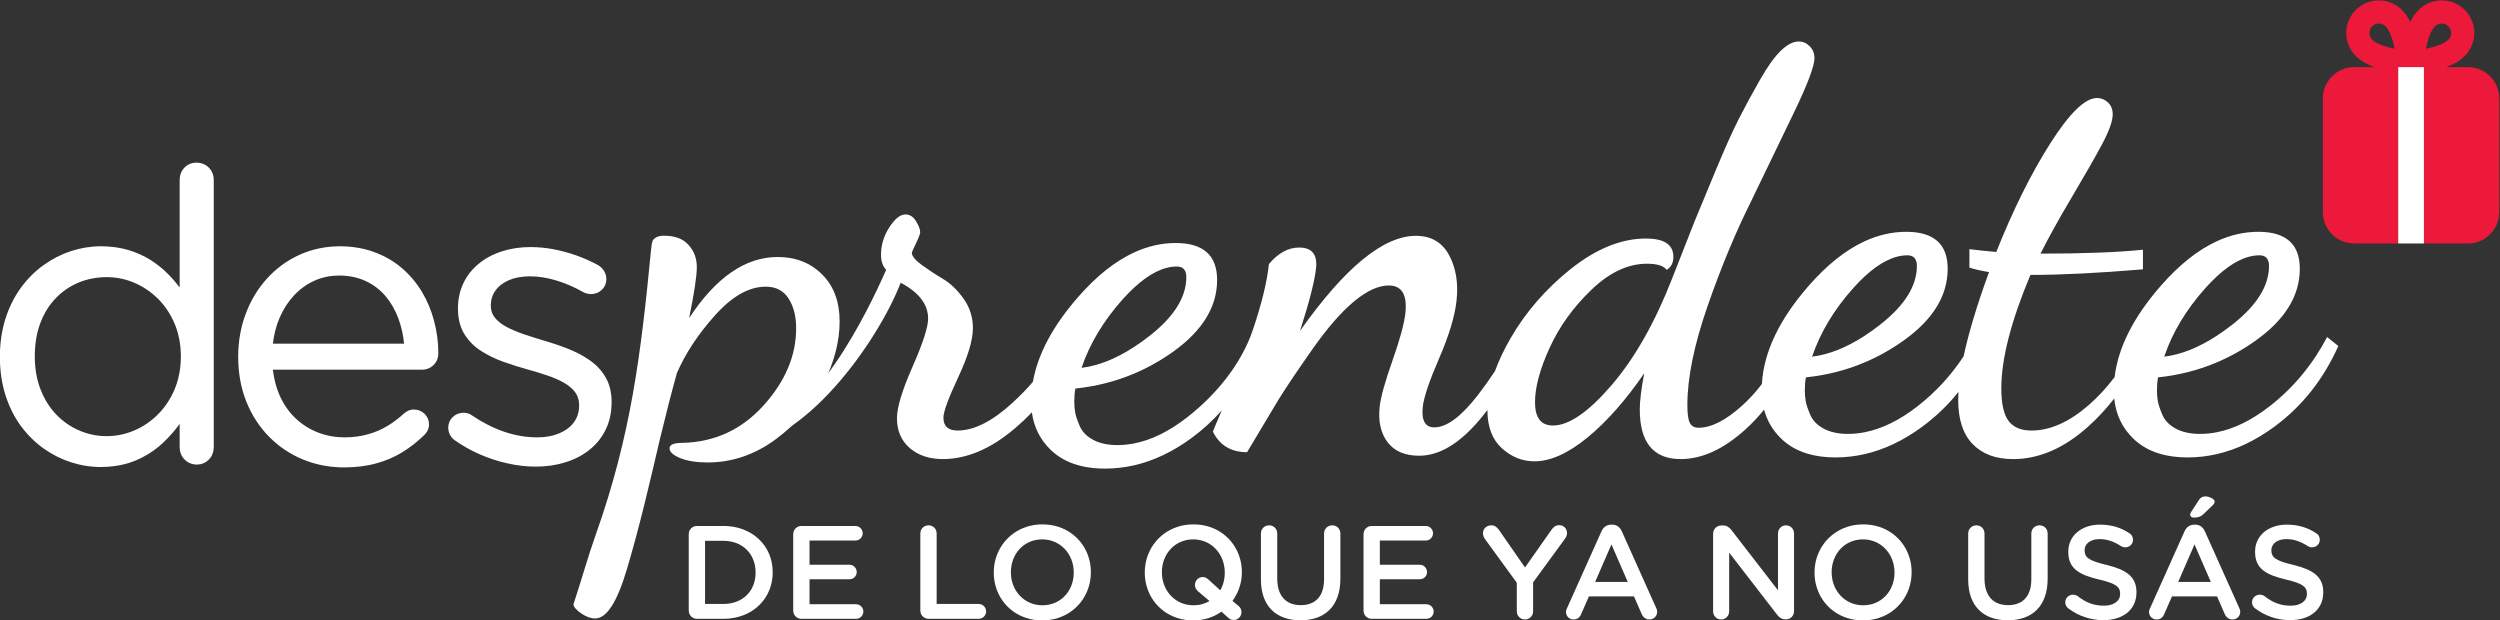 <?xml version="1.0" encoding="UTF-8" standalone="no"?>
<svg
   xmlns:dc="http://purl.org/dc/elements/1.1/"
   xmlns:cc="http://creativecommons.org/ns#"
   xmlns:rdf="http://www.w3.org/1999/02/22-rdf-syntax-ns#"
   xmlns:svg="http://www.w3.org/2000/svg"
   xmlns="http://www.w3.org/2000/svg"
   xmlns:sodipodi="http://sodipodi.sourceforge.net/DTD/sodipodi-0.dtd"
   xmlns:inkscape="http://www.inkscape.org/namespaces/inkscape"
   viewBox="0 0 787.708 195.407"
   height="195.407"
   width="787.708"
   xml:space="preserve"
   id="svg2"
   version="1.1"
   inkscape:version="0.91 r13725"
   sodipodi:docname="logotipo_desprendete_color_negativo_azul.svg"><rect x="0" y="0" width="787.708" height="195.407" fill="#333333" stroke="none"/><sodipodi:namedview
     pagecolor="#ffffff"
     bordercolor="#666666"
     borderopacity="1"
     objecttolerance="10"
     gridtolerance="10"
     guidetolerance="10"
     inkscape:pageopacity="0"
     inkscape:pageshadow="2"
     inkscape:window-width="1440"
     inkscape:window-height="806"
     id="namedview100"
     showgrid="false"
     fit-margin-top="0"
     fit-margin-left="0"
     fit-margin-right="0"
     fit-margin-bottom="0"
     inkscape:zoom="0.27616443"
     inkscape:cx="392.22583"
     inkscape:cy="96.94643"
     inkscape:window-x="0"
     inkscape:window-y="1"
     inkscape:window-maximized="1"
     inkscape:current-layer="svg2" /><defs
     id="defs6"><clipPath
       id="clipPath20"
       clipPathUnits="userSpaceOnUse"><path
         id="path18"
         d="m 0,595.275 841.89,0 L 841.89,0 0,0 Z"
         inkscape:connector-curvature="0" /></clipPath></defs><g
     clip-path="url(#clipPath20)"
     id="g16"
     transform="matrix(1.333,0,0,-1.333,-169.034,495.31)"><g
       transform="translate(336.265,307.786)"
       id="g22"><path
         id="path24"
         style="fill:#ffffff;fill-opacity:1;fill-rule:evenodd;stroke:none"
         d="m 0,0 c -0.816,0.882 -1.213,2.073 -1.213,3.573 0,2.294 0.662,4.455 1.963,6.484 1.323,2.028 2.58,3.043 3.815,3.043 1.015,0 1.853,-0.529 2.492,-1.588 C 7.719,10.454 8.05,9.571 8.05,8.866 8.05,8.513 7.719,7.652 7.057,6.286 6.396,4.918 6.065,4.146 6.065,3.97 6.153,3.176 6.947,2.228 8.469,1.125 c 1.522,-1.103 3.154,-2.184 4.94,-3.242 1.786,-1.059 3.418,-2.625 4.896,-4.697 1.478,-2.074 2.205,-4.39 2.205,-6.948 0,-2.822 -1.169,-6.704 -3.484,-11.644 -2.316,-4.94 -3.485,-8.116 -3.485,-9.527 0,-2.029 1.125,-3.044 3.353,-3.044 3.881,0 8.204,2.184 12.967,6.551 1.814,1.662 3.423,3.315 4.828,4.959 1.149,6.541 4.721,13.23 10.728,20.093 4.304,4.917 8.689,8.407 13.155,10.473 l 0,-8.337 c -0.85,-0.788 -1.714,-1.669 -2.591,-2.643 -4.587,-5.117 -7.852,-10.541 -9.792,-16.276 3.953,0.478 8.078,2.114 12.383,4.908 l 0,-6.288 c -4.35,-1.838 -8.961,-3.01 -13.839,-3.515 -0.176,-0.883 -0.264,-1.898 -0.264,-3.044 0,-0.882 0.066,-1.721 0.198,-2.514 0.132,-0.794 0.485,-1.875 1.059,-3.242 0.573,-1.367 1.632,-2.471 3.176,-3.309 1.543,-0.838 3.462,-1.256 5.756,-1.256 1.298,0 2.603,0.127 3.914,0.381 l 0,-5.172 c -2.249,-0.511 -4.525,-0.767 -6.825,-0.767 -5.514,0 -9.814,1.477 -12.88,4.455 -2.475,2.403 -3.943,5.353 -4.417,8.838 -1.239,-1.297 -2.57,-2.552 -3.993,-3.766 -5.69,-4.851 -11.38,-7.277 -17.048,-7.277 -3.22,0 -5.845,0.882 -7.851,2.624 -2.007,1.765 -3,4.102 -3,7.035 0,2.559 1.235,6.616 3.683,12.174 2.448,5.558 3.683,9.351 3.683,11.38 0,3.352 -2.161,6.175 -6.484,8.469 -5.294,-13.738 -23.027,-39.091 -40.108,-39.091 -3.353,0 -3.82,-0.736 -5.445,1.388 l 11.052,3.522 C -17.361,-36.497 -4.503,-10.259 0,0 m 58.572,-41.036 0,-5.172 c 4.65,1.059 9.189,3.211 13.618,6.466 2.627,1.931 5.01,4.108 7.15,6.53 -1.394,-3.255 -2.096,-4.927 -2.106,-5.018 1.594,-3.242 4.287,-4.863 8.08,-4.863 l 7.523,12.576 c 1.89,3.018 4.564,6.987 8.025,11.906 3.46,4.918 6.704,8.635 9.729,11.151 3.027,2.515 5.764,3.772 8.212,3.772 3.088,0 4.398,-2.18 3.931,-6.54 -0.264,-2.459 -1.283,-6.204 -3.057,-11.234 -1.774,-5.031 -2.781,-8.663 -3.02,-10.899 -0.372,-3.466 0.255,-6.261 1.88,-8.385 1.625,-2.124 4.113,-3.185 7.465,-3.185 5.335,0 10.707,3.607 16.122,10.818 0.001,-3.965 1.126,-6.961 3.396,-9.032 2.272,-2.073 4.852,-3.109 7.719,-3.109 3.793,0 7.983,1.896 12.593,5.668 4.586,3.793 9.042,8.842 13.365,15.15 -0.706,-3.683 -1.059,-6.527 -1.059,-8.535 0,-7.829 3.22,-11.754 9.659,-11.754 5.029,0 10.101,2.315 15.218,6.925 1.614,1.454 3.119,3.043 4.514,4.764 0.696,-2.627 2.034,-4.909 4.02,-6.838 3.066,-2.977 7.367,-4.455 12.88,-4.455 2.301,0 4.576,0.256 6.825,0.768 l 0,5.172 c -1.31,-0.255 -2.615,-0.382 -3.914,-0.382 -2.294,0 -4.213,0.419 -5.756,1.257 -1.543,0.838 -2.602,1.941 -3.175,3.308 -0.575,1.368 -0.927,2.449 -1.059,3.243 -0.133,0.793 -0.199,1.631 -0.199,2.513 0,1.147 0.089,2.161 0.265,3.044 4.878,0.505 9.489,1.678 13.838,3.516 l 0,6.287 c -4.305,-2.794 -8.429,-4.43 -12.382,-4.907 1.94,5.734 5.205,11.159 9.792,16.276 0.877,0.973 1.741,1.854 2.59,2.643 l 0,8.337 c -4.465,-2.067 -8.851,-5.557 -13.155,-10.473 -6.975,-7.97 -10.668,-15.706 -11.095,-23.246 -1.463,-1.916 -3.014,-3.615 -4.651,-5.094 -3.882,-3.506 -7.321,-5.248 -10.321,-5.248 -0.971,0 -1.655,0.374 -2.051,1.125 -0.398,0.728 -0.596,2.161 -0.596,4.256 0,6.418 1.588,14.203 4.764,23.333 3.176,9.153 6.616,17.423 10.321,24.855 l 10.19,21.105 c 3.174,6.595 4.763,10.829 4.763,12.682 0,1.124 -0.376,2.072 -1.125,2.822 -0.75,0.75 -1.61,1.125 -2.581,1.125 -1.322,0 -2.734,-0.728 -4.234,-2.183 -1.499,-1.456 -3.153,-3.749 -4.962,-6.925 -1.809,-3.154 -3.462,-6.219 -4.962,-9.174 -1.5,-2.934 -3.309,-6.97 -5.425,-12.064 l -5.161,-12.46 -5.16,-13.145 c -4.059,-10.431 -8.822,-18.833 -14.291,-25.23 -5.492,-6.395 -10.123,-9.594 -13.916,-9.594 -2.823,0 -4.234,1.831 -4.234,5.515 0,3.506 1.146,7.784 3.44,12.813 2.293,5.05 5.579,9.615 9.88,13.739 4.278,4.125 8.667,6.176 13.166,6.176 2.382,0 3.926,-0.486 4.632,-1.456 1.057,0.64 1.588,1.654 1.588,3.087 0,2.89 -2.162,4.323 -6.485,4.323 -5.8,0 -11.688,-2.382 -17.687,-7.123 -5.977,-4.764 -10.762,-10.277 -14.379,-16.563 -1.527,-2.669 -2.731,-5.219 -3.611,-7.645 -1.322,-2.004 -2.671,-3.896 -4.049,-5.673 -3.942,-5.087 -7.367,-7.63 -10.279,-7.63 -2.183,0 -3.09,1.621 -2.743,4.863 0.239,2.236 1.532,6.065 3.878,11.486 2.345,5.421 3.716,9.977 4.11,13.666 0.447,4.164 -0.162,7.741 -1.801,10.759 -1.643,2.991 -4.238,4.5 -7.81,4.5 -7.676,0 -16.792,-7.49 -27.395,-22.469 2.215,6.875 3.471,11.821 3.793,14.811 0.347,3.242 -0.976,4.891 -3.997,4.891 -2.581,0 -4.971,-1.313 -7.146,-3.912 -0.452,-4.221 -1.713,-9.391 -3.78,-15.511 -2.704,-8.007 -8.521,-15.236 -15.565,-20.728 -4.251,-3.312 -8.437,-5.368 -12.56,-6.168 m 0,45.135 c 3.247,1.502 6.537,2.253 9.869,2.253 6.528,0 9.792,-2.912 9.792,-8.734 0,-6.351 -3.462,-11.997 -10.365,-16.937 -2.957,-2.109 -6.055,-3.848 -9.296,-5.218 l 0,6.288 c 1.267,0.823 2.55,1.745 3.848,2.767 5.69,4.499 8.535,9.086 8.535,13.762 0,1.676 -0.749,2.514 -2.249,2.514 -3.143,0 -6.517,-1.678 -10.134,-5.032 z m 172.682,-42.488 0,-5.172 c 4.651,1.059 9.19,3.211 13.62,6.466 3.232,2.376 6.096,5.126 8.592,8.246 -0.039,-0.672 -0.058,-1.318 -0.058,-1.939 0,-4.587 1.146,-8.072 3.44,-10.409 2.294,-2.36 5.47,-3.529 9.527,-3.529 6.175,0 12.13,2.602 17.864,7.785 2.168,1.96 4.184,4.141 6.05,6.54 0.376,-3.762 1.869,-6.925 4.492,-9.473 3.065,-2.977 7.366,-4.455 12.88,-4.455 2.3,0 4.576,0.256 6.825,0.768 l 0,5.172 c -1.311,-0.255 -2.616,-0.382 -3.914,-0.382 -2.294,0 -4.212,0.419 -5.756,1.257 -1.544,0.838 -2.603,1.941 -3.176,3.308 -0.574,1.368 -0.927,2.449 -1.058,3.243 -0.133,0.793 -0.2,1.631 -0.2,2.513 0,1.147 0.089,2.161 0.265,3.044 4.879,0.505 9.488,1.678 13.839,3.516 l 0,6.287 c -4.306,-2.794 -8.43,-4.43 -12.383,-4.907 1.94,5.734 5.205,11.159 9.792,16.276 0.877,0.973 1.741,1.854 2.591,2.643 l 0,8.337 c -4.466,-2.067 -8.852,-5.557 -13.154,-10.473 -6.475,-7.396 -10.12,-14.59 -10.953,-21.613 -1.896,-2.504 -3.921,-4.696 -6.074,-6.573 -4.631,-4.035 -9.152,-6.064 -13.563,-6.064 -2.47,0 -4.279,0.75 -5.425,2.271 -1.147,1.5 -1.72,4.081 -1.72,7.719 0,6.947 2.293,15.858 6.881,26.796 7.233,0 16.099,0.441 26.597,1.323 l 0,4.632 C 291.076,4.146 283.004,3.837 272.86,3.837 c 1.851,3.705 4.322,8.161 7.41,13.365 3.087,5.205 5.469,9.373 7.145,12.505 1.676,3.131 2.514,5.491 2.514,7.079 0,1.147 -0.375,2.073 -1.125,2.779 -0.749,0.706 -1.609,1.059 -2.58,1.059 -2.823,0 -6.506,-3.573 -11.049,-10.719 -4.543,-7.145 -8.8,-15.702 -12.769,-25.671 -2.117,0.177 -4.235,0.397 -6.352,0.662 l 0,-4.344 c 0.794,-0.309 2.338,-0.684 4.632,-1.081 -2.818,-7.713 -4.818,-14.346 -6,-19.904 -3.004,-4.55 -6.627,-8.48 -10.871,-11.788 -4.251,-3.313 -8.438,-5.369 -12.561,-6.168 m 0,45.135 c 3.247,1.502 6.538,2.252 9.871,2.252 6.527,0 9.792,-2.911 9.792,-8.734 0,-6.351 -3.463,-11.997 -10.367,-16.936 -2.956,-2.11 -6.053,-3.849 -9.296,-5.218 l 0,6.287 c 1.268,0.822 2.55,1.744 3.849,2.768 5.69,4.499 8.535,9.086 8.535,13.761 0,1.677 -0.75,2.514 -2.25,2.514 -3.142,0 -6.516,-1.677 -10.134,-5.031 z m 83.232,-45.135 0,-5.172 c 4.65,1.059 9.189,3.211 13.619,6.466 6.571,4.83 11.622,11.204 15.15,19.098 l -2.646,2.118 c -3.441,-6.528 -7.961,-11.975 -13.563,-16.342 -4.251,-3.313 -8.437,-5.369 -12.56,-6.168 m 0,45.135 c 3.247,1.502 6.537,2.252 9.87,2.252 6.527,0 9.792,-2.911 9.792,-8.734 0,-6.351 -3.463,-11.997 -10.366,-16.936 -2.956,-2.11 -6.055,-3.849 -9.296,-5.218 l 0,6.287 c 1.267,0.822 2.55,1.744 3.848,2.768 5.691,4.499 8.536,9.086 8.536,13.761 0,1.677 -0.75,2.514 -2.25,2.514 -3.143,0 -6.517,-1.677 -10.134,-5.031 z"
         inkscape:connector-curvature="0" /></g><g
       transform="translate(262.34,228.697)"
       id="g26"><path
         id="path28"
         style="fill:#ffffff;fill-opacity:1;fill-rule:nonzero;stroke:none"
         d="m 0,0 c 1.861,5.566 3.417,11.243 5.268,16.447 8.322,23.398 10.7,42.636 13.118,67.67 0.085,0.882 0.193,1.477 0.321,1.786 0.128,0.309 0.406,0.596 0.835,0.86 0.449,0.265 1.091,0.397 1.969,0.397 2.504,0 4.409,-0.727 5.715,-2.183 1.306,-1.456 1.948,-3.198 1.948,-5.271 0,-2.051 -0.599,-6.043 -1.82,-12.019 6.336,9.637 13.314,14.445 20.935,14.445 4.238,0 7.727,-1.367 10.488,-4.102 2.762,-2.735 4.153,-6.462 4.153,-11.137 0,-4.698 -1.263,-9.572 -3.789,-14.644 -2.526,-5.051 -6.272,-9.439 -11.238,-13.145 -4.965,-3.682 -10.36,-5.535 -16.182,-5.535 -2.654,0 -4.816,0.353 -6.486,1.036 -1.669,0.684 -2.504,1.457 -2.504,2.316 0,0.86 1.027,1.279 3.061,1.279 7.599,0.177 13.978,3.132 19.136,8.821 5.158,5.713 7.727,11.799 7.727,18.262 0,2.844 -0.599,5.182 -1.798,7.057 -1.198,1.852 -2.997,2.779 -5.394,2.779 -3.939,0 -7.941,-2.25 -11.987,-6.771 C 29.431,63.827 26.434,59.262 24.464,54.675 23.245,50.33 21.917,45.147 20.462,39.127 17.993,28.543 15.734,18.718 12.65,8.336 11.499,4.461 10.296,1.544 9.054,-0.396 7.813,-2.338 6.507,-3.308 5.137,-3.308 4.11,-3.308 3.013,-2.905 1.863,-2.117 0.712,-1.329 0.085,-0.617 0,0"
         inkscape:connector-curvature="0" /></g><g
       transform="translate(689.857,371.445)"
       id="g30"><path
         id="path32"
         style="fill:#ed193a;fill-opacity:1;fill-rule:evenodd;stroke:none"
         d="m 0,0 0,-5.562 c -0.245,0.088 -0.502,0.132 -0.759,0.132 -0.572,0 -1.143,-0.218 -1.579,-0.653 -0.434,-0.436 -0.652,-1.008 -0.652,-1.579 0,-0.571 0.218,-1.144 0.652,-1.579 0.561,-0.56 1.383,-0.987 2.338,-1.335 l 0,-46.842 -6.607,0 c -4.058,0 -7.378,3.32 -7.378,7.378 l 0,26.929 c 0,4.057 3.32,7.377 7.378,7.377 l 4.791,0 c -1.628,0.586 -3.148,1.389 -4.387,2.628 -1.503,1.503 -2.256,3.474 -2.256,5.444 0,1.97 0.753,3.94 2.256,5.444 1.503,1.504 3.474,2.256 5.444,2.256 C -0.506,0.038 -0.253,0.025 0,0 m 13.343,-5.562 c -0.3,-0.108 -0.58,-0.282 -0.82,-0.521 -1.117,-1.117 -1.691,-3.192 -2.171,-5.324 1.044,0.237 2.079,0.498 2.991,0.831 l 0,-46.842 -3.448,0 0,41.684 -6.076,0 0,-41.684 -3.819,0 0,46.842 C 0.912,-10.909 1.945,-11.17 2.99,-11.407 2.511,-9.275 1.936,-7.2 0.819,-6.083 0.58,-5.844 0.299,-5.67 0,-5.562 L 0,0 c 1.71,-0.168 3.375,-0.908 4.685,-2.218 0.841,-0.842 1.481,-1.802 1.986,-2.831 0.506,1.029 1.144,1.989 1.986,2.831 1.311,1.31 2.976,2.05 4.686,2.218 z m 2.337,-0.521 c -0.435,0.435 -1.007,0.653 -1.578,0.653 -0.257,0 -0.515,-0.045 -0.759,-0.132 l 0,5.562 c 0.252,0.025 0.506,0.038 0.759,0.038 1.969,0 3.94,-0.752 5.444,-2.256 1.503,-1.504 2.255,-3.474 2.255,-5.444 0,-1.97 -0.752,-3.941 -2.255,-5.444 -1.239,-1.239 -2.76,-2.042 -4.387,-2.628 l 5.162,0 c 4.059,0 7.378,-3.32 7.378,-7.377 l 0,-26.929 c 0,-4.058 -3.319,-7.378 -7.378,-7.378 l -6.978,0 0,46.842 c 0.955,0.348 1.777,0.775 2.337,1.335 0.435,0.435 0.653,1.008 0.653,1.579 0,0.571 -0.218,1.143 -0.653,1.579"
         inkscape:connector-curvature="0" /></g><g
       transform="translate(289.606,227.248)"
       id="g34"><path
         id="path36"
         style="fill:#ffffff;fill-opacity:1;fill-rule:nonzero;stroke:none"
         d="m 0,0 c 0.005,-0.371 0.088,-0.7 0.261,-0.993 0.167,-0.293 0.397,-0.523 0.69,-0.691 0.292,-0.171 0.622,-0.255 0.993,-0.26 l 6.239,0 c 0.565,0.002 1.114,0.033 1.646,0.094 l 0,3.558 C 9.308,1.617 8.759,1.569 8.183,1.567 l -4.327,0 0,14.925 4.327,0 c 0.576,-0.003 1.125,-0.051 1.646,-0.144 l 0,3.559 C 9.296,19.968 8.748,20 8.183,20.003 l -6.239,0 C 1.573,19.998 1.243,19.915 0.951,19.742 0.658,19.575 0.428,19.345 0.261,19.053 0.088,18.76 0.005,18.431 0,18.06 Z m 9.829,-1.85 c 0.773,0.089 1.511,0.241 2.216,0.454 1.191,0.361 2.268,0.873 3.224,1.537 0.957,0.664 1.777,1.447 2.461,2.356 0.68,0.909 1.203,1.918 1.568,3.021 0.361,1.102 0.544,2.273 0.549,3.511 l 0,0.063 c -0.005,1.553 -0.293,2.989 -0.852,4.311 -0.559,1.323 -1.359,2.477 -2.393,3.46 -1.035,0.988 -2.263,1.756 -3.685,2.304 -0.96,0.37 -1.99,0.616 -3.088,0.74 l 0,-3.559 c 0.524,-0.093 1.021,-0.232 1.489,-0.415 0.936,-0.371 1.736,-0.889 2.404,-1.563 0.669,-0.669 1.181,-1.458 1.537,-2.362 0.36,-0.904 0.538,-1.897 0.543,-2.979 l 0,-0.062 C 15.797,7.891 15.619,6.897 15.259,5.999 14.903,5.1 14.391,4.315 13.722,3.657 13.054,2.994 12.254,2.481 11.318,2.121 10.85,1.937 10.353,1.801 9.829,1.708 Z"
         inkscape:connector-curvature="0" /></g><g
       transform="translate(316.243,225.304)"
       id="g38"><path
         id="path40"
         style="fill:#ffffff;fill-opacity:1;fill-rule:nonzero;stroke:none"
         d="m 0,0 12.917,0 c 0.319,0.005 0.606,0.078 0.868,0.229 0.256,0.153 0.465,0.356 0.617,0.618 0.157,0.256 0.235,0.549 0.24,0.878 -0.005,0.318 -0.083,0.605 -0.24,0.867 -0.152,0.256 -0.361,0.465 -0.617,0.616 -0.262,0.157 -0.549,0.235 -0.868,0.241 l -11.005,0 0,5.895 9.438,0 c 0.318,0.005 0.606,0.078 0.867,0.229 0.257,0.152 0.465,0.351 0.617,0.607 0.157,0.256 0.235,0.538 0.24,0.856 -0.005,0.329 -0.083,0.622 -0.24,0.889 -0.152,0.261 -0.36,0.471 -0.617,0.627 -0.261,0.157 -0.549,0.235 -0.867,0.24 l -9.438,0 0,5.707 10.849,0 c 0.319,0.005 0.606,0.083 0.867,0.23 0.257,0.151 0.465,0.355 0.617,0.616 0.157,0.257 0.235,0.554 0.24,0.878 -0.005,0.319 -0.083,0.606 -0.24,0.868 -0.152,0.256 -0.36,0.465 -0.617,0.621 -0.261,0.152 -0.548,0.23 -0.867,0.235 L 0,21.947 c -0.371,-0.005 -0.701,-0.088 -0.993,-0.26 -0.293,-0.167 -0.523,-0.398 -0.69,-0.69 -0.172,-0.293 -0.256,-0.622 -0.261,-0.993 l 0,-18.06 c 0.005,-0.371 0.089,-0.7 0.261,-0.993 0.167,-0.293 0.397,-0.522 0.69,-0.69 C -0.701,0.089 -0.371,0.005 0,0"
         inkscape:connector-curvature="0" /></g><g
       transform="translate(344.349,227.248)"
       id="g42"><path
         id="path44"
         style="fill:#ffffff;fill-opacity:1;fill-rule:nonzero;stroke:none"
         d="m 0,0 c 0.005,-0.371 0.089,-0.7 0.261,-0.993 0.168,-0.293 0.398,-0.523 0.69,-0.691 0.293,-0.171 0.622,-0.255 0.993,-0.26 l 11.851,0 c 0.33,0.005 0.622,0.083 0.889,0.24 0.261,0.157 0.47,0.365 0.627,0.627 0.157,0.266 0.235,0.559 0.24,0.889 -0.005,0.329 -0.083,0.622 -0.24,0.887 -0.157,0.262 -0.366,0.471 -0.627,0.628 -0.267,0.156 -0.559,0.235 -0.889,0.24 l -9.939,0 0,16.68 C 3.851,18.608 3.768,18.933 3.595,19.22 3.428,19.507 3.204,19.731 2.916,19.904 2.628,20.071 2.305,20.155 1.944,20.16 1.573,20.155 1.244,20.071 0.951,19.904 0.659,19.731 0.429,19.507 0.261,19.22 0.089,18.933 0.005,18.608 0,18.247 Z"
         inkscape:connector-curvature="0" /></g><g
       transform="translate(373.15,224.928)"
       id="g46"><path
         id="path48"
         style="fill:#ffffff;fill-opacity:1;fill-rule:nonzero;stroke:none"
         d="m 0,0 0.032,0 0,3.574 c -1.081,0.009 -2.074,0.218 -2.974,0.616 -0.909,0.403 -1.693,0.962 -2.362,1.673 -0.664,0.71 -1.181,1.536 -1.542,2.472 -0.365,0.935 -0.549,1.943 -0.553,3.015 l 0,0.062 c 0.004,1.071 0.182,2.075 0.543,3.01 0.355,0.931 0.867,1.756 1.521,2.462 0.658,0.711 1.437,1.264 2.341,1.661 0.904,0.403 1.902,0.606 2.994,0.612 l 0.032,-0.001 0,3.544 c -1.342,-0.009 -2.591,-0.201 -3.753,-0.585 -1.175,-0.387 -2.231,-0.93 -3.177,-1.631 -0.946,-0.7 -1.761,-1.526 -2.435,-2.471 -0.679,-0.947 -1.197,-1.981 -1.563,-3.11 -0.36,-1.129 -0.543,-2.309 -0.548,-3.553 l 0,-0.063 c 0.005,-1.238 0.183,-2.425 0.543,-3.543 0.36,-1.124 0.873,-2.158 1.542,-3.098 C -8.685,3.704 -7.88,2.89 -6.939,2.194 -5.999,1.499 -4.943,0.961 -3.778,0.58 -2.613,0.198 -1.354,0.005 0,0 m 0.032,0 c 1.341,0.008 2.59,0.206 3.752,0.585 1.175,0.387 2.231,0.93 3.182,1.63 0.946,0.7 1.756,1.526 2.435,2.472 0.674,0.946 1.197,1.986 1.557,3.109 0.361,1.129 0.544,2.315 0.549,3.554 l 0,0.062 c -0.005,1.244 -0.183,2.425 -0.544,3.549 -0.355,1.123 -0.872,2.152 -1.541,3.094 -0.674,0.94 -1.479,1.756 -2.42,2.45 -0.94,0.695 -1.99,1.233 -3.161,1.615 -1.166,0.381 -2.424,0.574 -3.779,0.58 l -0.03,0 0,-3.544 C 1.116,19.147 2.104,18.938 3.005,18.535 3.914,18.133 4.703,17.568 5.367,16.853 6.03,16.137 6.548,15.311 6.908,14.37 7.274,13.43 7.457,12.421 7.462,11.35 l 0,-0.063 C 7.457,10.216 7.279,9.213 6.919,8.282 6.563,7.353 6.057,6.537 5.398,5.831 4.74,5.126 3.961,4.577 3.057,4.181 2.158,3.783 1.155,3.579 0.062,3.574 l -0.03,0 z"
         inkscape:connector-curvature="0" /></g><g
       transform="translate(408.844,224.928)"
       id="g50"><path
         id="path52"
         style="fill:#ffffff;fill-opacity:1;fill-rule:nonzero;stroke:none"
         d="m 0,0 0.031,0 0,3.574 c -1.08,0.009 -2.073,0.218 -2.973,0.616 -0.91,0.403 -1.693,0.962 -2.362,1.673 -0.664,0.71 -1.181,1.536 -1.542,2.472 -0.366,0.935 -0.549,1.943 -0.554,3.015 l 0,0.062 c 0.005,1.071 0.183,2.075 0.544,3.01 0.355,0.931 0.867,1.756 1.521,2.462 0.658,0.711 1.437,1.264 2.34,1.661 0.905,0.403 1.903,0.606 2.995,0.612 l 0.031,-0.001 0,3.544 c -1.342,-0.009 -2.591,-0.201 -3.752,-0.585 -1.176,-0.387 -2.231,-0.93 -3.177,-1.631 -0.946,-0.7 -1.761,-1.526 -2.435,-2.471 -0.68,-0.947 -1.197,-1.981 -1.563,-3.11 -0.36,-1.129 -0.543,-2.309 -0.548,-3.553 l 0,-0.063 c 0.005,-1.238 0.182,-2.425 0.543,-3.543 0.36,-1.124 0.873,-2.158 1.542,-3.098 C -8.685,3.704 -7.88,2.89 -6.94,2.194 -6,1.499 -4.944,0.961 -3.778,0.58 -2.613,0.198 -1.354,0.005 0,0 M 0.031,0 C 1.294,0.008 2.48,0.186 3.6,0.543 4.724,0.898 5.748,1.405 6.678,2.069 L 8.246,0.658 C 8.418,0.485 8.617,0.345 8.836,0.245 9.061,0.146 9.312,0.094 9.594,0.094 c 0.34,0.005 0.643,0.089 0.92,0.256 0.271,0.167 0.491,0.391 0.653,0.669 0.157,0.277 0.24,0.585 0.246,0.924 0,0.329 -0.068,0.612 -0.194,0.858 -0.13,0.245 -0.303,0.46 -0.528,0.647 L 9.28,4.608 c 0.711,0.962 1.26,2.018 1.641,3.163 0.387,1.138 0.58,2.335 0.586,3.579 l 0,0.062 c -0.006,1.244 -0.183,2.425 -0.544,3.549 -0.355,1.123 -0.873,2.152 -1.541,3.094 -0.674,0.94 -1.479,1.756 -2.42,2.45 C 6.062,21.2 5.011,21.738 3.84,22.12 2.675,22.501 1.416,22.694 0.062,22.7 l -0.031,0 0,-3.544 C 1.116,19.147 2.104,18.938 3.004,18.535 3.914,18.133 4.703,17.568 5.366,16.853 6.03,16.137 6.547,15.311 6.908,14.37 7.274,13.43 7.457,12.421 7.462,11.35 l 0,-0.063 C 7.462,10.503 7.368,9.761 7.19,9.061 7.007,8.36 6.741,7.713 6.396,7.117 L 3.574,9.688 C 3.36,9.876 3.151,10.018 2.947,10.111 2.743,10.205 2.503,10.252 2.226,10.252 1.886,10.247 1.583,10.163 1.312,9.996 1.035,9.829 0.82,9.604 0.658,9.327 0.496,9.051 0.413,8.742 0.407,8.402 0.413,8.073 0.475,7.791 0.606,7.546 0.731,7.3 0.909,7.086 1.128,6.897 L 3.856,4.577 C 3.323,4.259 2.738,4.013 2.101,3.841 1.463,3.663 0.784,3.574 0.062,3.574 l -0.031,0 z"
         inkscape:connector-curvature="0" /></g><g
       transform="translate(434.196,224.959)"
       id="g54"><path
         id="path56"
         style="fill:#ffffff;fill-opacity:1;fill-rule:nonzero;stroke:none"
         d="m 0,0 c 1.437,0 2.738,0.203 3.897,0.616 1.156,0.413 2.149,1.03 2.974,1.851 0.826,0.82 1.458,1.844 1.898,3.077 0.444,1.228 0.663,2.66 0.669,4.301 l 0,10.691 C 9.432,20.897 9.349,21.222 9.181,21.509 9.009,21.796 8.784,22.021 8.497,22.193 8.209,22.36 7.885,22.444 7.524,22.449 7.153,22.444 6.824,22.36 6.532,22.193 6.244,22.021 6.009,21.796 5.842,21.509 5.67,21.222 5.586,20.897 5.581,20.536 l 0,-10.88 C 5.575,8.309 5.351,7.185 4.912,6.281 4.468,5.382 3.835,4.703 3.015,4.253 2.189,3.799 1.207,3.574 0.062,3.574 c -1.155,0 -2.142,0.24 -2.973,0.711 -0.825,0.476 -1.458,1.176 -1.902,2.101 -0.445,0.925 -0.668,2.069 -0.674,3.427 l 0,10.723 c -0.005,0.361 -0.089,0.686 -0.262,0.973 -0.167,0.287 -0.392,0.512 -0.679,0.684 -0.287,0.167 -0.611,0.251 -0.971,0.256 C -7.771,22.444 -8.1,22.36 -8.393,22.193 -8.686,22.021 -8.915,21.796 -9.082,21.509 -9.255,21.222 -9.339,20.897 -9.344,20.536 l 0,-10.88 C -9.339,8.063 -9.119,6.668 -8.686,5.461 -8.252,4.259 -7.625,3.25 -6.81,2.44 -5.994,1.63 -5.017,1.024 -3.867,0.616 -2.718,0.203 -1.432,0 0,0"
         inkscape:connector-curvature="0" /></g><g
       transform="translate(451.052,225.304)"
       id="g58"><path
         id="path60"
         style="fill:#ffffff;fill-opacity:1;fill-rule:nonzero;stroke:none"
         d="m 0,0 12.917,0 c 0.319,0.005 0.606,0.078 0.868,0.229 0.256,0.153 0.465,0.356 0.616,0.618 0.158,0.256 0.236,0.549 0.241,0.878 -0.005,0.318 -0.083,0.605 -0.241,0.867 -0.151,0.256 -0.36,0.465 -0.616,0.616 -0.262,0.157 -0.549,0.235 -0.868,0.241 l -11.005,0 0,5.895 9.438,0 c 0.318,0.005 0.606,0.078 0.867,0.229 0.257,0.152 0.466,0.351 0.617,0.607 0.156,0.256 0.235,0.538 0.24,0.856 -0.005,0.329 -0.084,0.622 -0.24,0.889 -0.151,0.261 -0.36,0.471 -0.617,0.627 -0.261,0.157 -0.549,0.235 -0.867,0.24 l -9.438,0 0,5.707 10.849,0 c 0.318,0.005 0.605,0.083 0.867,0.23 0.256,0.151 0.465,0.355 0.617,0.616 0.156,0.257 0.234,0.554 0.24,0.878 -0.006,0.319 -0.084,0.606 -0.24,0.868 -0.152,0.256 -0.361,0.465 -0.617,0.621 -0.262,0.152 -0.549,0.23 -0.867,0.235 L 0,21.947 c -0.371,-0.005 -0.701,-0.088 -0.993,-0.26 -0.293,-0.167 -0.523,-0.398 -0.69,-0.69 -0.172,-0.293 -0.256,-0.622 -0.261,-0.993 l 0,-18.06 c 0.005,-0.371 0.089,-0.7 0.261,-0.993 0.167,-0.293 0.397,-0.522 0.69,-0.69 C -0.701,0.089 -0.371,0.005 0,0"
         inkscape:connector-curvature="0" /></g><g
       transform="translate(485.334,227.06)"
       id="g62"><path
         id="path64"
         style="fill:#ffffff;fill-opacity:1;fill-rule:nonzero;stroke:none"
         d="m 0,0 c 0.006,-0.36 0.089,-0.685 0.262,-0.967 0.167,-0.287 0.396,-0.517 0.684,-0.684 0.283,-0.173 0.606,-0.256 0.967,-0.262 0.37,0.006 0.7,0.089 0.992,0.262 0.293,0.167 0.523,0.397 0.691,0.684 0.172,0.282 0.256,0.607 0.26,0.967 l 0,6.866 7.495,10.253 c 0.146,0.189 0.271,0.398 0.371,0.633 0.104,0.229 0.156,0.48 0.161,0.747 0,0.35 -0.083,0.663 -0.235,0.945 -0.157,0.288 -0.377,0.512 -0.658,0.68 -0.277,0.167 -0.612,0.251 -0.988,0.256 C 9.6,20.375 9.244,20.271 8.946,20.062 8.648,19.853 8.382,19.57 8.152,19.22 l -6.208,-8.842 -6.114,8.81 c -0.229,0.351 -0.496,0.632 -0.8,0.842 -0.302,0.209 -0.663,0.314 -1.082,0.319 -0.37,-0.005 -0.699,-0.089 -0.992,-0.251 -0.287,-0.162 -0.522,-0.382 -0.69,-0.659 -0.172,-0.277 -0.256,-0.59 -0.261,-0.94 0.005,-0.267 0.047,-0.513 0.125,-0.732 0.084,-0.225 0.188,-0.428 0.313,-0.617 L 0,6.772 Z"
         inkscape:connector-curvature="0" /></g><g
       transform="translate(496.953,226.935)"
       id="g66"><path
         id="path68"
         style="fill:#ffffff;fill-opacity:1;fill-rule:nonzero;stroke:none"
         d="m 0,0 c 0.006,-0.341 0.084,-0.644 0.241,-0.91 0.156,-0.267 0.371,-0.481 0.637,-0.638 0.267,-0.156 0.57,-0.234 0.909,-0.24 0.413,0 0.775,0.11 1.082,0.319 0.309,0.209 0.544,0.512 0.705,0.905 l 1.851,4.232 5.33,0 0,3.418 -3.857,0 3.857,8.873 0,4.671 -0.031,0 C 10.175,20.625 9.704,20.484 9.317,20.212 8.926,19.936 8.623,19.554 8.403,19.062 L 0.251,0.877 C 0.173,0.721 0.11,0.569 0.068,0.428 0.021,0.281 0,0.141 0,0 m 10.755,3.668 5.33,0 1.787,-4.107 c 0.173,-0.414 0.418,-0.738 0.732,-0.978 0.313,-0.24 0.695,-0.365 1.15,-0.371 0.35,0.006 0.658,0.089 0.93,0.251 0.271,0.162 0.491,0.382 0.647,0.659 0.157,0.276 0.235,0.59 0.241,0.94 0,0.125 -0.015,0.256 -0.052,0.397 -0.032,0.136 -0.089,0.277 -0.167,0.418 L 13.2,19.062 c -0.22,0.492 -0.517,0.874 -0.898,1.15 -0.377,0.272 -0.842,0.413 -1.39,0.418 l -0.157,0 0,-4.671 3.856,-8.873 -3.856,0 z"
         inkscape:connector-curvature="0" /></g><g
       transform="translate(531.738,227.028)"
       id="g70"><path
         id="path72"
         style="fill:#ffffff;fill-opacity:1;fill-rule:nonzero;stroke:none"
         d="m 0,0 c 0.005,-0.351 0.089,-0.664 0.262,-0.946 0.167,-0.283 0.396,-0.507 0.678,-0.68 0.288,-0.167 0.612,-0.25 0.972,-0.256 0.351,0.006 0.664,0.089 0.946,0.256 0.283,0.173 0.512,0.397 0.679,0.68 0.168,0.282 0.251,0.595 0.257,0.946 l 0,13.921 11.287,-14.611 c 0.262,-0.35 0.549,-0.627 0.862,-0.836 0.314,-0.209 0.696,-0.319 1.145,-0.324 l 0.156,0 c 0.361,0.005 0.68,0.088 0.962,0.261 0.282,0.167 0.507,0.398 0.669,0.685 0.162,0.282 0.246,0.606 0.251,0.966 l 0,18.436 c -0.005,0.351 -0.089,0.664 -0.256,0.946 -0.173,0.287 -0.397,0.513 -0.684,0.68 -0.289,0.167 -0.612,0.251 -0.973,0.256 -0.35,-0.005 -0.663,-0.089 -0.945,-0.256 -0.283,-0.167 -0.507,-0.393 -0.68,-0.68 -0.167,-0.282 -0.251,-0.595 -0.256,-0.946 l 0,-13.481 L 4.358,19.22 c -0.256,0.334 -0.544,0.606 -0.852,0.809 -0.308,0.209 -0.694,0.315 -1.154,0.32 l -0.409,0 C 1.573,20.344 1.243,20.255 0.951,20.082 0.658,19.909 0.429,19.674 0.262,19.382 0.089,19.089 0.005,18.766 0,18.404 Z"
         inkscape:connector-curvature="0" /></g><g
       transform="translate(567.155,224.928)"
       id="g74"><path
         id="path76"
         style="fill:#ffffff;fill-opacity:1;fill-rule:nonzero;stroke:none"
         d="m 0,0 0.031,0 0,3.574 c -1.08,0.009 -2.073,0.218 -2.973,0.616 -0.91,0.403 -1.694,0.962 -2.363,1.673 -0.663,0.71 -1.18,1.536 -1.541,2.472 -0.366,0.935 -0.549,1.943 -0.553,3.015 l 0,0.062 c 0.004,1.071 0.182,2.075 0.543,3.01 0.355,0.931 0.867,1.756 1.52,2.462 0.658,0.711 1.438,1.264 2.341,1.661 0.904,0.403 1.902,0.606 2.995,0.612 l 0.031,-0.001 0,3.544 c -1.342,-0.009 -2.591,-0.202 -3.752,-0.585 -1.175,-0.387 -2.231,-0.93 -3.177,-1.631 -0.946,-0.7 -1.761,-1.526 -2.435,-2.471 -0.68,-0.947 -1.197,-1.981 -1.563,-3.11 -0.36,-1.129 -0.543,-2.309 -0.548,-3.553 l 0,-0.063 c 0.005,-1.238 0.182,-2.425 0.543,-3.543 0.36,-1.124 0.873,-2.158 1.542,-3.098 C -8.686,3.704 -7.881,2.89 -6.94,2.194 -5.999,1.499 -4.944,0.961 -3.778,0.58 -2.613,0.198 -1.354,0.005 0,0 m 0.031,0 c 1.341,0.008 2.59,0.206 3.752,0.585 1.176,0.387 2.232,0.93 3.183,1.63 0.945,0.7 1.756,1.526 2.434,2.472 0.675,0.946 1.198,1.986 1.558,3.109 0.36,1.129 0.543,2.315 0.549,3.554 l 0,0.062 c -0.006,1.244 -0.184,2.425 -0.544,3.549 -0.356,1.123 -0.872,2.152 -1.541,3.094 -0.675,0.94 -1.48,1.756 -2.42,2.45 C 6.062,21.2 5.011,21.738 3.841,22.12 2.675,22.501 1.416,22.694 0.062,22.7 l -0.031,0 0,-3.544 C 1.116,19.147 2.104,18.938 3.005,18.535 3.914,18.133 4.703,17.568 5.366,16.853 6.03,16.137 6.548,15.311 6.908,14.37 7.273,13.43 7.457,12.421 7.462,11.35 l 0,-0.063 C 7.457,10.216 7.279,9.213 6.919,8.282 6.563,7.353 6.057,6.537 5.397,5.831 4.739,5.126 3.961,4.577 3.057,4.181 2.158,3.783 1.154,3.579 0.062,3.574 l -0.031,0 z"
         inkscape:connector-curvature="0" /></g><g
       transform="translate(601.375,224.959)"
       id="g78"><path
         id="path80"
         style="fill:#ffffff;fill-opacity:1;fill-rule:nonzero;stroke:none"
         d="m 0,0 c 1.437,0 2.738,0.203 3.898,0.616 1.155,0.413 2.148,1.03 2.973,1.851 0.826,0.82 1.458,1.844 1.898,3.077 0.444,1.228 0.664,2.66 0.669,4.301 l 0,10.691 C 9.433,20.897 9.349,21.222 9.182,21.509 9.009,21.796 8.784,22.021 8.497,22.193 8.209,22.36 7.886,22.444 7.524,22.449 7.153,22.444 6.824,22.36 6.532,22.193 6.244,22.021 6.01,21.796 5.842,21.509 5.67,21.222 5.586,20.897 5.581,20.536 l 0,-10.88 C 5.575,8.309 5.351,7.185 4.912,6.281 4.468,5.382 3.836,4.703 3.015,4.253 2.189,3.799 1.207,3.574 0.062,3.574 c -1.154,0 -2.142,0.24 -2.973,0.711 -0.825,0.476 -1.458,1.176 -1.901,2.101 -0.445,0.925 -0.669,2.069 -0.675,3.427 l 0,10.723 c -0.005,0.361 -0.089,0.686 -0.261,0.973 -0.167,0.287 -0.393,0.512 -0.68,0.684 -0.287,0.167 -0.611,0.251 -0.971,0.256 C -7.771,22.444 -8.1,22.36 -8.393,22.193 -8.686,22.021 -8.915,21.796 -9.082,21.509 -9.255,21.222 -9.338,20.897 -9.344,20.536 l 0,-10.88 C -9.338,8.063 -9.119,6.668 -8.686,5.461 -8.252,4.259 -7.624,3.25 -6.81,2.44 -5.994,1.63 -5.017,1.024 -3.867,0.616 -2.718,0.203 -1.432,0 0,0"
         inkscape:connector-curvature="0" /></g><g
       transform="translate(623.968,224.99)"
       id="g82"><path
         id="path84"
         style="fill:#ffffff;fill-opacity:1;fill-rule:nonzero;stroke:none"
         d="m 0,0 c 1.16,0 2.216,0.151 3.172,0.444 0.951,0.298 1.782,0.726 2.477,1.29 0.695,0.565 1.233,1.255 1.615,2.06 0.376,0.81 0.569,1.729 0.575,2.759 l 0,0.062 c 0,0.905 -0.147,1.698 -0.444,2.378 -0.298,0.685 -0.737,1.276 -1.328,1.777 -0.585,0.501 -1.322,0.935 -2.195,1.306 -0.877,0.366 -1.896,0.691 -3.057,0.967 -1.05,0.251 -1.918,0.491 -2.602,0.727 -0.685,0.235 -1.218,0.48 -1.605,0.742 -0.38,0.256 -0.652,0.549 -0.804,0.867 -0.157,0.324 -0.23,0.695 -0.225,1.113 l 0,0.063 c 0,0.486 0.147,0.924 0.424,1.317 0.282,0.392 0.689,0.7 1.223,0.93 0.527,0.235 1.175,0.35 1.927,0.355 0.858,0 1.704,-0.141 2.535,-0.418 0.831,-0.277 1.672,-0.695 2.513,-1.244 0.157,-0.094 0.314,-0.162 0.482,-0.209 0.162,-0.047 0.334,-0.073 0.522,-0.073 0.34,0.006 0.643,0.084 0.92,0.24 0.271,0.157 0.491,0.371 0.653,0.638 C 6.935,18.362 7.019,18.666 7.023,19 7.019,19.377 6.93,19.695 6.768,19.957 6.601,20.218 6.407,20.411 6.177,20.536 5.194,21.2 4.134,21.702 2.989,22.053 1.85,22.396 0.591,22.574 -0.784,22.574 -1.876,22.569 -2.879,22.418 -3.794,22.109 -4.703,21.802 -5.497,21.367 -6.166,20.804 -6.835,20.239 -7.353,19.57 -7.718,18.791 -8.084,18.018 -8.272,17.155 -8.277,16.21 l 0,-0.063 c 0,-1.003 0.162,-1.86 0.486,-2.571 0.318,-0.711 0.794,-1.306 1.416,-1.798 0.622,-0.491 1.385,-0.909 2.289,-1.254 C -3.177,10.18 -2.143,9.871 -0.972,9.595 0.042,9.359 0.873,9.129 1.521,8.894 2.174,8.659 2.676,8.413 3.036,8.151 3.392,7.891 3.643,7.604 3.783,7.295 3.92,6.981 3.987,6.631 3.982,6.239 l 0,-0.062 C 3.977,5.628 3.82,5.146 3.507,4.734 3.188,4.321 2.744,4.003 2.163,3.772 1.583,3.537 0.894,3.423 0.095,3.417 -1.092,3.423 -2.184,3.616 -3.188,4.003 -4.196,4.395 -5.147,4.948 -6.051,5.675 -6.177,5.769 -6.328,5.853 -6.511,5.915 -6.694,5.983 -6.913,6.015 -7.18,6.02 -7.52,6.015 -7.822,5.937 -8.095,5.779 -8.371,5.623 -8.586,5.408 -8.747,5.142 -8.909,4.875 -8.993,4.572 -8.998,4.232 -8.993,3.914 -8.926,3.632 -8.784,3.376 -8.648,3.125 -8.471,2.916 -8.246,2.759 -7.018,1.85 -5.712,1.16 -4.321,0.7 -2.937,0.234 -1.494,0 0,0"
         inkscape:connector-curvature="0" /></g><g
       transform="translate(645.526,251.785)"
       id="g86"><path
         id="path88"
         style="fill:#ffffff;fill-opacity:1;fill-rule:nonzero;stroke:none"
         d="m 0,0 0,-2.558 -0.095,-0.001 c -0.271,0 -0.496,0.063 -0.669,0.178 -0.176,0.115 -0.265,0.277 -0.271,0.481 0.006,0.115 0.031,0.23 0.078,0.355 0.053,0.126 0.11,0.235 0.173,0.335 z m -10.755,-24.851 c 0.006,-0.34 0.084,-0.643 0.24,-0.91 0.158,-0.266 0.371,-0.48 0.638,-0.637 0.267,-0.157 0.569,-0.235 0.909,-0.241 0.413,0 0.774,0.111 1.082,0.32 0.309,0.209 0.544,0.511 0.705,0.904 l 1.851,4.232 5.33,0 0,3.418 -3.856,0 3.856,8.873 0,4.671 -0.031,0 c -0.549,-0.005 -1.02,-0.145 -1.406,-0.418 -0.392,-0.276 -0.696,-0.658 -0.915,-1.149 l -8.152,-18.186 c -0.078,-0.156 -0.141,-0.307 -0.183,-0.449 -0.046,-0.146 -0.068,-0.287 -0.068,-0.428 M 0,-2.558 0,0 1.003,1.549 c 0.173,0.287 0.387,0.507 0.638,0.669 0.251,0.157 0.538,0.24 0.867,0.24 0.257,0 0.513,-0.036 0.778,-0.104 C 3.548,2.28 3.788,2.187 4.013,2.071 4.238,1.951 4.415,1.82 4.557,1.68 4.692,1.533 4.761,1.387 4.766,1.235 4.766,1.062 4.713,0.9 4.619,0.744 4.52,0.587 4.395,0.436 4.232,0.295 l -2.1,-2.007 C 1.887,-1.937 1.646,-2.114 1.416,-2.239 1.187,-2.359 0.951,-2.443 0.705,-2.49 0.491,-2.532 0.256,-2.554 0,-2.558 m 0,-18.625 5.33,0 1.787,-4.107 c 0.173,-0.413 0.418,-0.737 0.732,-0.978 0.313,-0.24 0.695,-0.365 1.149,-0.371 0.351,0.006 0.659,0.089 0.931,0.251 0.271,0.162 0.491,0.382 0.647,0.659 0.157,0.277 0.236,0.59 0.24,0.941 0,0.125 -0.015,0.256 -0.051,0.396 -0.032,0.136 -0.089,0.278 -0.167,0.418 L 2.445,-5.788 C 2.226,-5.297 1.928,-4.915 1.547,-4.639 1.17,-4.366 0.705,-4.226 0.156,-4.221 l -0.156,0 0,-4.671 3.856,-8.873 -3.856,0 z"
         inkscape:connector-curvature="0" /></g><g
       transform="translate(668.119,224.99)"
       id="g90"><path
         id="path92"
         style="fill:#ffffff;fill-opacity:1;fill-rule:nonzero;stroke:none"
         d="m 0,0 c 1.16,0 2.216,0.151 3.172,0.444 0.951,0.298 1.782,0.726 2.477,1.29 0.695,0.565 1.233,1.255 1.615,2.06 0.376,0.81 0.569,1.729 0.575,2.759 l 0,0.062 c 0,0.905 -0.147,1.698 -0.444,2.378 -0.298,0.685 -0.737,1.276 -1.328,1.777 -0.585,0.501 -1.322,0.935 -2.195,1.306 -0.878,0.366 -1.896,0.691 -3.057,0.967 -1.05,0.251 -1.918,0.491 -2.602,0.727 -0.685,0.235 -1.218,0.48 -1.605,0.742 -0.38,0.256 -0.653,0.549 -0.804,0.867 -0.157,0.324 -0.23,0.695 -0.225,1.113 l 0,0.063 c 0,0.486 0.147,0.924 0.424,1.317 0.282,0.392 0.689,0.7 1.223,0.93 0.527,0.235 1.175,0.35 1.927,0.355 0.858,0 1.704,-0.141 2.535,-0.418 0.831,-0.277 1.672,-0.695 2.513,-1.244 0.157,-0.094 0.314,-0.162 0.482,-0.209 0.162,-0.047 0.334,-0.073 0.522,-0.073 0.34,0.006 0.643,0.084 0.92,0.24 0.271,0.157 0.491,0.371 0.653,0.638 C 6.935,18.362 7.019,18.666 7.023,19 7.019,19.377 6.93,19.695 6.768,19.957 6.601,20.218 6.407,20.411 6.177,20.536 5.194,21.2 4.134,21.702 2.989,22.053 1.85,22.396 0.591,22.574 -0.784,22.574 -1.876,22.569 -2.879,22.418 -3.794,22.109 -4.703,21.802 -5.497,21.367 -6.166,20.804 -6.835,20.239 -7.353,19.57 -7.718,18.791 -8.084,18.018 -8.272,17.155 -8.277,16.21 l 0,-0.063 c 0,-1.003 0.162,-1.86 0.486,-2.571 0.318,-0.711 0.794,-1.306 1.416,-1.798 0.621,-0.491 1.385,-0.909 2.289,-1.254 C -3.177,10.18 -2.143,9.871 -0.972,9.595 0.042,9.359 0.873,9.129 1.521,8.894 2.174,8.659 2.676,8.413 3.036,8.151 3.392,7.891 3.643,7.604 3.783,7.295 3.92,6.981 3.987,6.631 3.982,6.239 l 0,-0.062 C 3.977,5.628 3.82,5.146 3.507,4.734 3.188,4.321 2.744,4.003 2.163,3.772 1.583,3.537 0.894,3.423 0.094,3.417 -1.092,3.423 -2.184,3.616 -3.188,4.003 -4.196,4.395 -5.147,4.948 -6.051,5.675 -6.177,5.769 -6.328,5.853 -6.511,5.915 -6.694,5.983 -6.913,6.015 -7.18,6.02 -7.52,6.015 -7.822,5.937 -8.094,5.779 -8.371,5.623 -8.586,5.408 -8.748,5.142 -8.909,4.875 -8.993,4.572 -8.998,4.232 -8.993,3.914 -8.926,3.632 -8.784,3.376 -8.648,3.125 -8.471,2.916 -8.246,2.759 -7.018,1.85 -5.712,1.16 -4.321,0.7 -2.937,0.234 -1.494,0 0,0"
         inkscape:connector-curvature="0" /></g><path
       id="path194"
       style="fill:#ffffff;fill-opacity:1;fill-rule:evenodd;stroke:none"
       d="m 693.677,314.027 6.075,0 0,41.683 -6.075,0 z"
       inkscape:connector-curvature="0" /><g
       transform="translate(152.293,261.245)"
       id="g196"><path
         id="path198"
         style="fill:#ffffff;fill-opacity:1;fill-rule:nonzero;stroke:none"
         d="m 0,0 c -0.513,-0.035 -1.038,-0.056 -1.573,-0.061 l -0.003,-0.001 c -1.205,0 -2.401,0.093 -3.591,0.28 -1.185,0.185 -2.356,0.465 -3.518,0.836 l -0.002,0 c -1.156,0.372 -2.279,0.833 -3.366,1.38 -1.086,0.546 -2.136,1.181 -3.145,1.899 L -15.2,4.335 c -1.009,0.727 -1.963,1.531 -2.856,2.414 -0.894,0.884 -1.73,1.849 -2.505,2.898 l -0.001,10e-4 c -0.766,1.049 -1.453,2.181 -2.058,3.39 -0.604,1.208 -1.125,2.491 -1.559,3.842 l 0,0.002 c -0.436,1.365 -0.767,2.797 -0.99,4.295 -0.223,1.494 -0.34,3.062 -0.348,4.707 l -0.001,0.002 0,0.19 0.001,0.002 c 0.008,1.633 0.124,3.194 0.346,4.681 0.223,1.5 0.555,2.931 0.992,4.291 0.435,1.361 0.956,2.644 1.559,3.85 0.605,1.21 1.292,2.342 2.056,3.396 l 0.002,10e-4 c 0.776,1.06 1.612,2.037 2.503,2.929 0.891,0.891 1.845,1.703 2.859,2.433 1.008,0.725 2.058,1.368 3.146,1.924 1.091,0.557 2.215,1.026 3.366,1.405 l 0.003,0 c 1.162,0.371 2.333,0.654 3.517,0.844 1.189,0.19 2.385,0.288 3.592,0.288 l 0.002,-10e-4 C -1.039,52.115 -0.514,52.096 0,52.064 l 0,-7.244 -0.239,0.002 c -1.181,0 -2.321,-0.106 -3.421,-0.316 -1.104,-0.211 -2.168,-0.526 -3.193,-0.945 l 0,0 c -1.025,-0.423 -1.991,-0.94 -2.894,-1.551 -0.894,-0.606 -1.732,-1.309 -2.509,-2.11 l -0.002,-10e-4 c -0.779,-0.795 -1.472,-1.678 -2.08,-2.649 -0.611,-0.976 -1.138,-2.042 -1.582,-3.197 l 10e-4,-10e-4 c -0.439,-1.152 -0.772,-2.386 -0.997,-3.7 -0.225,-1.317 -0.343,-2.711 -0.35,-4.18 l 10e-4,0 0,-0.191 -10e-4,0 c 0.007,-1.442 0.129,-2.811 0.362,-4.106 0.232,-1.289 0.576,-2.509 1.031,-3.66 0.453,-1.157 0.989,-2.229 1.609,-3.213 0.619,-0.983 1.325,-1.884 2.119,-2.701 0.794,-0.819 1.647,-1.544 2.558,-2.172 0.894,-0.617 1.849,-1.142 2.864,-1.568 L -6.721,8.56 C -5.7,8.123 -4.652,7.791 -3.574,7.569 -2.499,7.349 -1.388,7.235 -0.239,7.235 l 0,-0.001 L 0,7.237 Z m 54.521,52.115 0,-6.912 C 53.516,45.188 52.547,45.083 51.613,44.886 50.64,44.68 49.705,44.374 48.807,43.963 l -0.003,-10e-4 c -0.901,-0.403 -1.748,-0.894 -2.542,-1.466 -0.794,-0.573 -1.537,-1.23 -2.231,-1.971 -0.694,-0.74 -1.322,-1.544 -1.885,-2.411 -0.563,-0.869 -1.064,-1.803 -1.502,-2.804 -0.433,-0.989 -0.786,-2.032 -1.063,-3.122 l 0,0 C 39.329,31.195 39.14,30.166 39.013,29.104 l 15.508,0 0,-6.151 -15.51,0 c 0.135,-1.162 0.347,-2.267 0.63,-3.316 0.318,-1.178 0.726,-2.281 1.22,-3.307 l 0,0 c 0.493,-1.017 1.056,-1.955 1.689,-2.81 0.627,-0.852 1.327,-1.624 2.097,-2.317 l 0.001,-10e-4 C 45.412,10.509 46.229,9.897 47.096,9.37 47.958,8.846 48.879,8.401 49.85,8.041 L 49.851,8.04 C 50.816,7.674 51.81,7.401 52.833,7.22 53.387,7.122 53.949,7.051 54.521,7.006 l 0,-7.128 c -1.277,0.063 -2.523,0.214 -3.734,0.449 -1.616,0.315 -3.179,0.783 -4.68,1.405 -1.51,0.622 -2.928,1.377 -4.252,2.265 -1.326,0.89 -2.559,1.912 -3.697,3.066 -1.146,1.155 -2.168,2.419 -3.064,3.792 -0.897,1.374 -1.668,2.854 -2.312,4.441 -0.645,1.59 -1.135,3.273 -1.464,5.045 -0.326,1.758 -0.495,3.606 -0.503,5.543 l -0.001,0.002 0,0.19 0.001,0.002 c 0.008,1.818 0.162,3.574 0.462,5.263 0.301,1.686 0.748,3.312 1.343,4.873 l 0.001,-10e-4 c 0.587,1.569 1.298,3.04 2.127,4.412 0.835,1.382 1.795,2.671 2.875,3.865 1.084,1.197 2.26,2.26 3.529,3.189 1.269,0.931 2.635,1.731 4.098,2.402 1.466,0.668 3.004,1.176 4.613,1.517 1.487,0.316 3.04,0.489 4.658,0.517 M 24.732,69.414 c 0.194,-0.48 0.299,-1.013 0.307,-1.601 l 0.002,-0.004 0,-63.219 -0.002,-0.01 C 25.022,4.001 24.917,3.468 24.723,2.985 24.527,2.501 24.243,2.069 23.871,1.697 l -10e-4,0 C 23.496,1.315 23.076,1.027 22.607,0.83 l 0,-0.001 C 22.143,0.634 21.63,0.529 21.067,0.513 l -0.019,0 C 20.467,0.529 19.931,0.636 19.447,0.834 18.966,1.03 18.538,1.317 18.166,1.697 17.786,2.069 17.499,2.499 17.302,2.979 17.104,3.463 16.997,3.999 16.98,4.58 l -0.001,0.01 0,5.546 C 16.494,9.46 15.981,8.807 15.443,8.176 14.656,7.253 13.81,6.376 12.911,5.54 12.003,4.698 11.023,3.94 9.972,3.268 8.922,2.595 7.798,2.005 6.601,1.495 l -0.002,0 C 5.404,0.991 4.126,0.609 2.765,0.351 1.881,0.183 0.96,0.065 0,0 l 0,7.237 c 1.047,0.022 2.079,0.139 3.092,0.35 1.085,0.225 2.149,0.56 3.184,1.004 1.043,0.444 2.034,0.986 2.967,1.623 0.935,0.638 1.815,1.373 2.635,2.201 0.826,0.826 1.564,1.736 2.216,2.723 0.652,0.988 1.219,2.054 1.703,3.196 0.478,1.152 0.843,2.37 1.089,3.65 0.244,1.273 0.373,2.606 0.381,3.997 l -0.002,0 0,0.191 0.002,0 c -0.008,1.391 -0.137,2.725 -0.382,3.997 -0.245,1.277 -0.61,2.49 -1.088,3.634 -0.484,1.14 -1.051,2.203 -1.703,3.186 -0.651,0.98 -1.388,1.882 -2.215,2.7 l -10e-4,0 c -0.819,0.819 -1.696,1.544 -2.627,2.174 -0.937,0.635 -1.93,1.175 -2.975,1.619 C 5.237,43.928 4.171,44.263 3.083,44.487 2.078,44.694 1.049,44.805 0,44.82 l 0,7.244 c 0.604,-0.039 1.193,-0.097 1.767,-0.176 1.066,-0.145 2.082,-0.36 3.044,-0.643 l 0.002,0 c 0.965,-0.292 1.895,-0.636 2.783,-1.032 0.871,-0.388 1.698,-0.826 2.477,-1.316 l 10e-4,-10e-4 c 0.785,-0.502 1.532,-1.035 2.236,-1.6 0.707,-0.567 1.375,-1.171 1.998,-1.81 0.625,-0.633 1.213,-1.286 1.766,-1.958 0.313,-0.381 0.614,-0.767 0.905,-1.159 l 0,25.44 0.001,0.004 c 0.008,0.586 0.108,1.118 0.296,1.597 0.19,0.485 0.47,0.917 0.835,1.3 0.362,0.38 0.787,0.671 1.269,0.87 0.474,0.194 1.001,0.298 1.578,0.306 l 0.008,0 c 0.588,-0.008 1.121,-0.113 1.601,-0.307 0.484,-0.196 0.916,-0.484 1.299,-0.858 l 0.007,-0.008 c 0.375,-0.382 0.663,-0.815 0.859,-1.299 m 83.423,-68.36 0,-0.001 c -2.152,-0.68 -4.496,-1.02 -6.999,-1.02 -1.101,0 -2.214,0.066 -3.335,0.195 C 96.708,0.355 95.586,0.549 94.46,0.806 93.328,1.055 92.213,1.36 91.115,1.721 90.021,2.079 88.939,2.494 87.869,2.96 l -0.002,0 C 86.822,3.42 85.804,3.931 84.816,4.489 83.822,5.051 82.867,5.657 81.954,6.304 L 81.953,6.303 c -0.199,0.135 -0.385,0.303 -0.558,0.501 -0.167,0.191 -0.324,0.413 -0.47,0.663 l -0.006,0.008 c -0.143,0.259 -0.254,0.541 -0.331,0.842 -0.074,0.29 -0.117,0.606 -0.126,0.944 l 0,0.013 c 0.009,0.485 0.102,0.935 0.277,1.346 0.175,0.412 0.431,0.784 0.765,1.111 l 0,0 c 0.332,0.333 0.714,0.584 1.14,0.757 0.426,0.174 0.898,0.268 1.407,0.285 l 0.012,10e-4 c 0.181,0 0.365,-0.013 0.55,-0.04 l 0.002,0 c 0.18,-0.026 0.36,-0.066 0.535,-0.118 l 0.004,-0.002 c 0.176,-0.054 0.346,-0.124 0.505,-0.207 0.154,-0.081 0.302,-0.176 0.436,-0.282 1.241,-0.842 2.497,-1.584 3.765,-2.228 1.274,-0.645 2.558,-1.189 3.849,-1.63 1.296,-0.44 2.596,-0.77 3.898,-0.99 1.301,-0.218 2.611,-0.328 3.932,-0.328 0.969,0 1.882,0.08 2.733,0.237 0.862,0.158 1.668,0.395 2.415,0.707 0.739,0.307 1.399,0.679 1.976,1.113 0.571,0.43 1.064,0.923 1.473,1.476 l 0.001,0.003 c 0.829,1.1 1.251,2.413 1.267,3.941 l -0.002,0 0,0.19 0.002,0 c -0.008,0.583 -0.091,1.121 -0.247,1.62 -0.156,0.495 -0.386,0.952 -0.69,1.373 -0.318,0.423 -0.695,0.823 -1.13,1.195 -0.436,0.371 -0.929,0.716 -1.479,1.028 -0.571,0.325 -1.187,0.637 -1.85,0.93 -0.639,0.281 -1.313,0.543 -2.018,0.777 l -0.005,0.002 c -0.725,0.252 -1.472,0.496 -2.238,0.731 -0.76,0.234 -1.561,0.464 -2.402,0.693 l -0.002,0.002 c -0.989,0.273 -1.968,0.561 -2.933,0.864 -0.984,0.309 -1.952,0.633 -2.901,0.973 l 0,0.001 c -0.972,0.344 -1.899,0.734 -2.78,1.163 -0.884,0.431 -1.732,0.911 -2.543,1.434 -0.82,0.525 -1.553,1.119 -2.203,1.779 -0.65,0.661 -1.22,1.39 -1.712,2.185 -0.493,0.797 -0.864,1.689 -1.115,2.668 -0.252,0.983 -0.385,2.055 -0.402,3.212 l -0.001,0.004 0,0.19 0.001,0.002 c 0.008,1.095 0.119,2.135 0.331,3.12 0.215,0.991 0.535,1.933 0.96,2.825 0.424,0.889 0.936,1.716 1.536,2.479 0.597,0.76 1.283,1.459 2.06,2.097 l 0,0 c 0.764,0.635 1.6,1.198 2.507,1.687 0.904,0.487 1.878,0.902 2.925,1.242 1.037,0.34 2.127,0.6 3.268,0.774 1.14,0.173 2.332,0.263 3.574,0.263 0.885,0 1.784,-0.045 2.697,-0.132 0.906,-0.087 1.816,-0.216 2.731,-0.384 l 0.002,0 c 0.916,-0.177 1.824,-0.386 2.723,-0.629 0.9,-0.243 1.792,-0.52 2.676,-0.834 l 0.002,-0.001 c 0.898,-0.324 1.774,-0.675 2.623,-1.053 0.85,-0.377 1.674,-0.782 2.471,-1.212 l 0.009,-0.006 c 0.273,-0.158 0.53,-0.349 0.766,-0.573 0.227,-0.216 0.436,-0.463 0.622,-0.743 0.194,-0.281 0.341,-0.595 0.441,-0.937 0.1,-0.34 0.153,-0.708 0.161,-1.102 l 0,-0.012 c -0.008,-0.484 -0.101,-0.935 -0.276,-1.346 -0.174,-0.411 -0.431,-0.784 -0.766,-1.111 l 0.001,0 c -0.333,-0.333 -0.715,-0.584 -1.139,-0.757 -0.427,-0.173 -0.898,-0.267 -1.408,-0.285 l -0.011,-10e-4 c -0.181,0 -0.358,0.013 -0.53,0.038 -0.161,0.023 -0.319,0.057 -0.474,0.099 l 0,0 c -0.137,0.032 -0.27,0.073 -0.395,0.118 -0.145,0.053 -0.273,0.11 -0.383,0.164 l -0.018,0.01 c -1.057,0.604 -2.117,1.138 -3.177,1.599 l -0.002,0 c -1.054,0.458 -2.119,0.849 -3.192,1.17 l -0.003,0.002 c -1.075,0.329 -2.141,0.581 -3.198,0.749 -1.051,0.167 -2.099,0.253 -3.144,0.253 l 0,0.001 c -0.955,-0.008 -1.846,-0.086 -2.67,-0.237 -0.816,-0.15 -1.567,-0.374 -2.25,-0.673 l -0.002,0 c -0.687,-0.298 -1.295,-0.649 -1.823,-1.056 -0.525,-0.402 -0.971,-0.86 -1.34,-1.373 L 91.637,41.672 C 91.27,41.17 90.996,40.63 90.813,40.056 90.629,39.478 90.535,38.86 90.527,38.205 l 0.001,0 0,-0.191 -0.001,0 c 0.008,-0.54 0.093,-1.043 0.256,-1.51 0.161,-0.464 0.401,-0.896 0.718,-1.294 l 0,-10e-4 c 0.334,-0.402 0.729,-0.783 1.185,-1.142 0.454,-0.357 0.966,-0.689 1.538,-0.994 0.586,-0.312 1.214,-0.611 1.882,-0.895 0.673,-0.287 1.38,-0.56 2.123,-0.817 l 0,0 c 0.769,-0.258 1.544,-0.513 2.32,-0.76 0.765,-0.244 1.572,-0.493 2.423,-0.747 0.968,-0.277 1.932,-0.577 2.895,-0.902 0.958,-0.323 1.903,-0.668 2.835,-1.034 0.947,-0.369 1.85,-0.776 2.713,-1.228 0.86,-0.451 1.676,-0.944 2.452,-1.485 0.785,-0.539 1.493,-1.145 2.12,-1.813 0.628,-0.668 1.178,-1.403 1.645,-2.199 0.473,-0.805 0.834,-1.697 1.077,-2.674 0.238,-0.959 0.364,-2.006 0.372,-3.137 l 0.002,-10e-4 0,-0.192 -0.002,-10e-4 c -0.008,-1.198 -0.126,-2.33 -0.357,-3.391 -0.233,-1.069 -0.58,-2.075 -1.047,-3.017 l 10e-4,-10e-4 c -0.458,-0.939 -1.009,-1.813 -1.65,-2.613 -0.633,-0.791 -1.36,-1.512 -2.174,-2.155 -0.818,-0.655 -1.703,-1.23 -2.656,-1.723 -0.944,-0.49 -1.959,-0.902 -3.043,-1.234 m -53.634,21.899 0,6.151 15.509,0 c -0.097,0.981 -0.247,1.937 -0.45,2.869 -0.229,1.051 -0.527,2.075 -0.895,3.07 -0.367,0.991 -0.8,1.925 -1.302,2.801 -0.501,0.875 -1.07,1.695 -1.709,2.457 -0.637,0.754 -1.345,1.43 -2.121,2.026 -0.775,0.594 -1.619,1.109 -2.533,1.543 -0.915,0.433 -1.9,0.763 -2.956,0.986 -1.063,0.224 -2.197,0.341 -3.403,0.349 l -0.14,-0.002 0,6.912 0.329,0.004 0.003,0 c 1.486,-0.009 2.902,-0.126 4.249,-0.353 1.356,-0.229 2.644,-0.569 3.863,-1.021 l 0,-10e-4 c 1.217,-0.444 2.37,-0.978 3.454,-1.603 1.088,-0.627 2.105,-1.344 3.051,-2.153 0.937,-0.8 1.802,-1.665 2.594,-2.596 0.79,-0.928 1.509,-1.926 2.157,-2.996 l 0.003,-0.003 c 0.634,-1.068 1.198,-2.181 1.686,-3.34 0.486,-1.157 0.894,-2.355 1.216,-3.594 l 0,0 c 0.331,-1.241 0.581,-2.511 0.749,-3.805 0.166,-1.289 0.25,-2.592 0.25,-3.909 l -0.001,-0.009 c -0.008,-0.367 -0.058,-0.717 -0.149,-1.047 -0.09,-0.328 -0.223,-0.634 -0.397,-0.914 -0.176,-0.281 -0.38,-0.537 -0.611,-0.762 -0.227,-0.221 -0.48,-0.412 -0.758,-0.569 l -0.003,-0.002 c -0.288,-0.156 -0.584,-0.278 -0.894,-0.361 -0.313,-0.084 -0.638,-0.128 -0.979,-0.128 z m 0,-23.075 0,7.128 c 0.485,-0.038 0.978,-0.057 1.477,-0.057 l 0,-10e-4 c 1.001,0.007 1.962,0.071 2.881,0.192 0.914,0.121 1.789,0.3 2.623,0.542 l 0.003,0.002 c 0.838,0.234 1.64,0.516 2.405,0.843 0.766,0.329 1.496,0.703 2.187,1.123 l 0.001,10e-4 c 0.702,0.421 1.376,0.876 2.026,1.367 0.647,0.488 1.267,1.009 1.862,1.566 l 0.015,0.012 c 0.159,0.133 0.323,0.254 0.491,0.361 0.164,0.106 0.339,0.204 0.522,0.291 l 0.007,0.004 c 0.193,0.088 0.399,0.16 0.619,0.209 0.22,0.05 0.449,0.077 0.688,0.077 l 0.005,-10e-4 c 0.504,-0.009 0.971,-0.099 1.395,-0.269 l -10e-4,-0.001 c 0.433,-0.172 0.819,-0.425 1.155,-0.752 l 0.004,-0.003 c 0.334,-0.333 0.59,-0.711 0.766,-1.129 0.174,-0.413 0.267,-0.862 0.276,-1.345 l 0.001,-0.005 c 0,-0.238 -0.028,-0.479 -0.082,-0.721 l 0,-10e-4 C 75.794,9.073 75.714,8.839 75.609,8.611 L 75.606,8.607 C 75.499,8.382 75.363,8.162 75.203,7.953 75.05,7.756 74.873,7.566 74.673,7.39 73.889,6.622 73.072,5.91 72.225,5.251 71.377,4.592 70.49,3.979 69.567,3.412 l 0,10e-4 C 68.654,2.847 67.685,2.347 66.664,1.911 65.635,1.473 64.555,1.1 63.428,0.794 l 0,0.001 C 62.294,0.479 61.091,0.245 59.823,0.088 58.561,-0.068 57.221,-0.148 55.808,-0.156 l -0.003,0 c -0.431,0.002 -0.859,0.013 -1.284,0.034"
         inkscape:connector-curvature="0" /></g></g></svg>